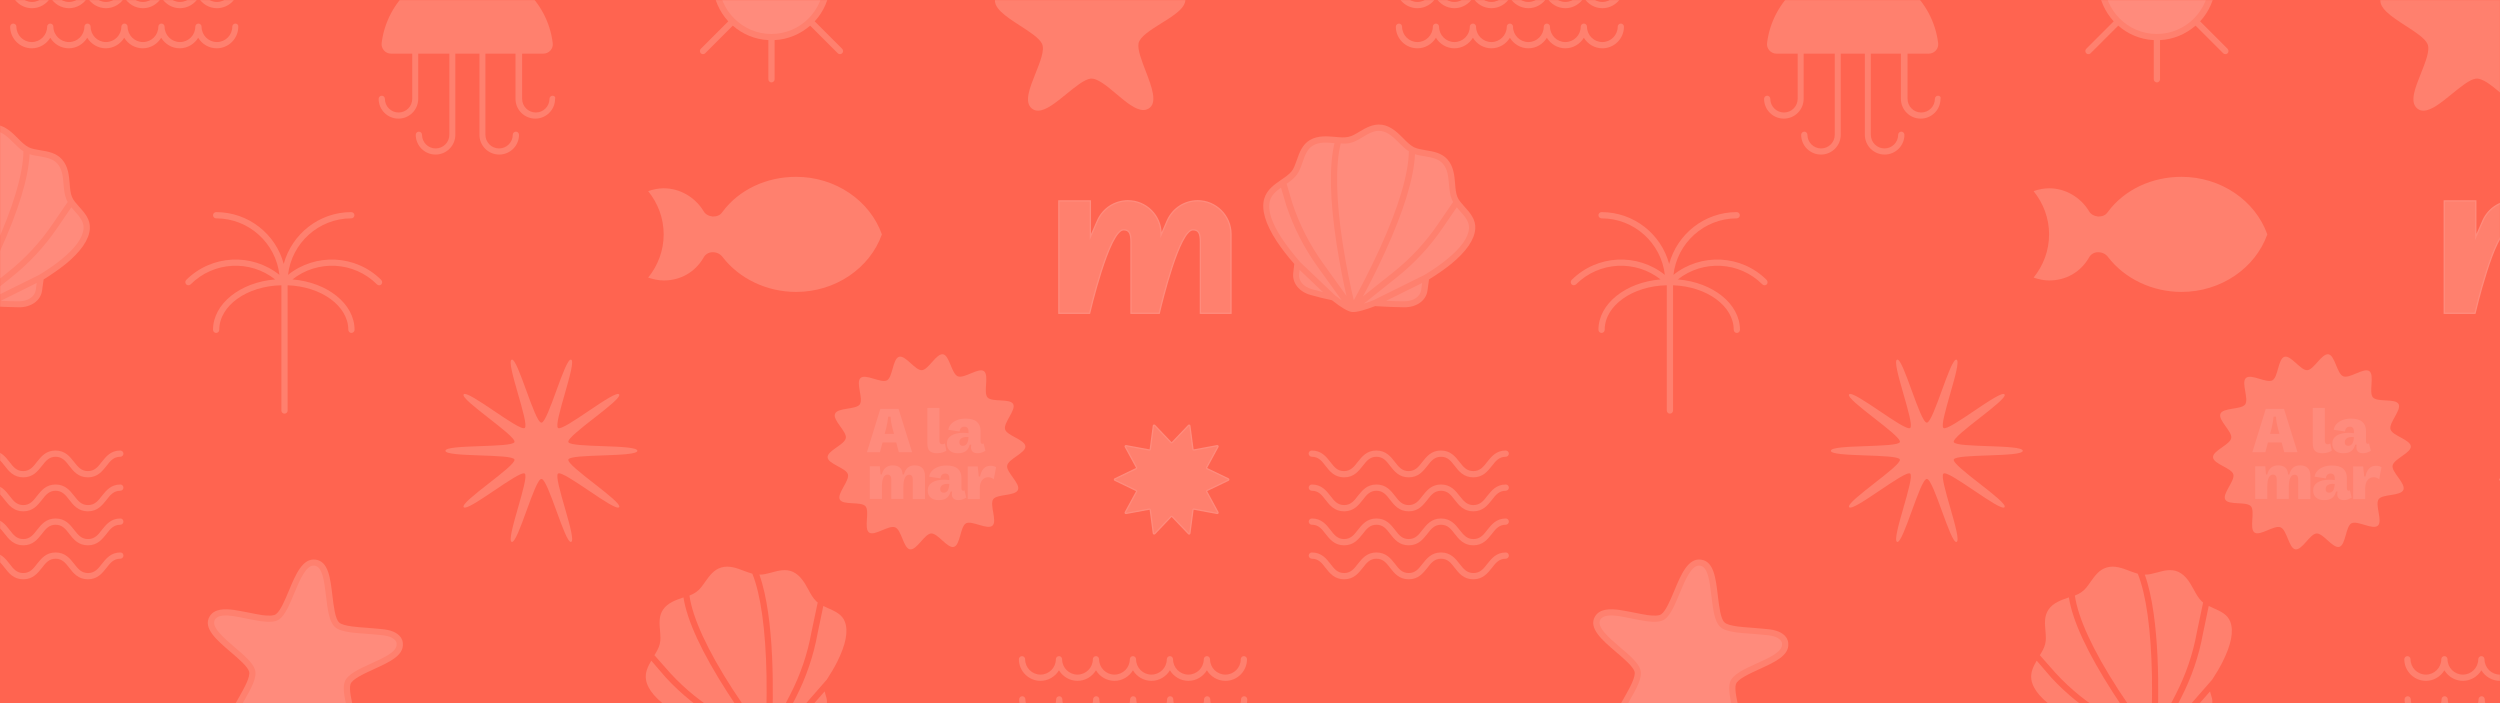 <svg width="1920" height="540" viewBox="0 0 1920 540" fill="none" xmlns="http://www.w3.org/2000/svg">
<rect x="0" y="0" width="1920" height="540" fill="#333333" stroke="none"/>
<path d="M960 0H0V540H960H1920V0H960Z" fill="#FF6450"/>
<g opacity="0.25">
<mask id="mask0_2_2468" style="mask-type:luminance" maskUnits="userSpaceOnUse" x="0" y="0" width="1920" height="540">
<path d="M960 0H0V540H960H1920V0H960Z" fill="white"/>
</mask>
<g mask="url(#mask0_2_2468)">
<path d="M910.2 -2.1C908.8 -8.2 901.1 -8.9 894.5 -8.9C891 -8.9 887 -8.6 883.2 -8.4C879.4 -8.2 875.5 -7.9 871.9 -7.9C866.1 -7.9 862.4 -8.6 860.3 -10.1C856.2 -13.1 853.9 -22.2 851.6 -31.1C848.4 -43.4 845.4 -55 837.4 -55C829.1 -55 825.7 -42.4 822.4 -30.2C820.2 -21.9 817.9 -13.3 814.3 -10C812.3 -8.1 808.5 -7.3 802.3 -7.3C798.9 -7.3 795 -7.6 791.3 -7.8C787.6 -8.1 783.7 -8.3 780.2 -8.3C774.2 -8.3 767 -7.6 764.7 -2.3C761.4 5.5 772.6 12.7 783.4 19.7C790.7 24.4 798.3 29.3 800.3 33.7C802.5 38.4 798.8 47.5 795.3 56.3C790.8 67.6 786.5 78.2 792.3 83.2C793.7 84.4 795.3 85 797.2 85C803.3 85 810.9 78.8 819 72.2C825.8 66.7 832.7 61 837.5 60.4C842.7 59.8 850.2 66.1 857.4 72.2C864.9 78.5 872.1 84.5 878.1 84.5C879.6 84.5 880.9 84.1 882.1 83.4C889.3 79.1 884.5 66.6 879.9 54.6C876.8 46.5 873.5 38.1 874.4 33.3C875.4 28.2 883.7 23 891.7 18C902.2 11.5 911.9 5.4 910.2 -2.1Z" fill="#FFD3C7"/>
<path d="M509.7 180C509.7 192.4 505.3 203.9 497.8 213.2C501.8 214.5 505.8 215.4 509.7 215.4C522.5 215.4 533.6 209.2 540.2 198.1C541.5 195.4 544.2 193.7 547.3 193.7C550.4 193.7 553.1 195 554.8 197.2C567.6 214 588.9 224.2 611.4 224.2C641.5 224.2 668 206.1 677.3 180C668 153.9 641.5 135.8 611.4 135.8C588.8 135.8 567.6 145.5 554.8 162.8C553 165.5 550.4 166.3 547.3 166.3C544.2 165.9 541.5 164.5 540.2 161.9C533.6 151.3 522.1 144.6 509.7 144.6C505.7 144.6 501.3 145.5 497.8 146.8C505.3 156.1 509.7 167.6 509.7 180Z" fill="#FFD3C7"/>
<path d="M424.4 73.5C423.1 73.5 422 74.6 422 75.9C422 81.7 417.3 86.4 411.5 86.4C405.7 86.4 401 81.7 401 75.9V41.2H417.3C421.6 41.2 425.1 37.4 424.5 33.1C420.5 0.4 392.6 -25 358.8 -25C325 -25 297.1 0.4 293.1 33.1C292.6 37.4 296 41.2 300.3 41.2H316.6V75.9C316.6 81.7 311.9 86.4 306.1 86.4C300.3 86.4 295.6 81.7 295.6 75.9C295.6 74.6 294.5 73.5 293.2 73.5C291.9 73.5 290.8 74.6 290.8 75.9C290.8 84.3 297.6 91.1 306 91.1C314.4 91.1 321.2 84.3 321.2 75.9V41.2H345.1V103.5C345.1 109.3 340.4 114 334.6 114C328.8 114 324.1 109.3 324.1 103.5C324.1 102.2 323 101.1 321.7 101.1C320.4 101.1 319.3 102.2 319.3 103.5C319.3 111.9 326.1 118.7 334.5 118.7C342.9 118.7 349.7 111.9 349.7 103.5V41.2H368.2V103.5C368.2 111.9 375 118.7 383.4 118.7C391.8 118.7 398.6 111.9 398.6 103.5C398.6 102.2 397.5 101.1 396.2 101.1C394.9 101.1 393.8 102.2 393.8 103.5C393.8 109.3 389.1 114 383.3 114C377.5 114 372.8 109.3 372.8 103.5V41.2H395.9V75.9C395.9 84.3 402.7 91.1 411.1 91.1C419.5 91.1 426.3 84.3 426.3 75.9C426.8 74.5 425.7 73.5 424.4 73.5Z" fill="#FFD3C7"/>
<path d="M587.9 565.2C588.4 556.2 589 538.6 588.7 518.9C588 483.7 584.3 456.7 577.8 440.6C575.8 440 573.7 439.3 571.6 438.5C565.9 436.3 560.1 434.1 554 435.8L553.8 435.9C548.2 437.5 544.9 442.2 541.6 446.8C539.5 449.8 537.5 452.7 534.9 454.5C533.3 455.7 531.5 456.6 529.5 457.4C531.9 474.5 543.3 499.4 562.7 529.4C572.8 544.9 582.6 558.3 587.9 565.2Z" fill="#FFD3C7"/>
<path d="M592.8 560.7L606.8 533.6C614.6 518.5 620.2 502.3 623.2 485.5L628 462.7C627.7 462.4 627.3 462.2 627 461.9C624.5 459.5 622.6 456.2 620.7 452.6C617.8 447.3 614.7 441.9 609 439.2C603.6 436.7 597.9 438.2 592.5 439.7C589.2 440.6 586.1 441.4 583.2 441.3C595.2 474.9 594 535.7 592.8 560.7Z" fill="#FFD3C7"/>
<path d="M584.1 571.7L552 553C536.9 544.2 523.2 533.2 511.3 520.3L500.2 507.4C497.5 511.9 495.3 516.6 496.1 521.9C497.3 529.7 504.4 537.9 517.2 546.1C523.1 549.9 530 553.5 537.1 556.7V556.8L583.1 571.6C583.5 571.6 583.8 571.6 584.1 571.7Z" fill="#FFD3C7"/>
<path d="M554.4 548.9L581.6 564.7C576 557.2 567.4 545.4 558.7 531.8C539.1 501.3 527.7 476.8 524.9 458.8C524.8 458.8 524.7 458.9 524.6 458.9C518.9 460.9 512.9 462.9 509.3 468.1C505.9 473 506.4 478.8 506.9 484.4C507.2 488.1 507.5 491.5 506.7 494.6C506 497.5 504.4 500.3 502.6 503.2L514.8 517C526.4 529.6 539.7 540.3 554.4 548.9Z" fill="#FFD3C7"/>
<path d="M648.9 477.6C646.8 471.8 641.2 469.4 635.8 467C634.6 466.5 633.4 465.9 632.3 465.4L627.9 486.5C624.8 503.7 619.1 520.3 611.1 535.9L594.1 568.7L635 521.9C638 517.3 640.7 512.8 642.9 508.4C649.6 495.1 651.6 484.8 648.9 477.6Z" fill="#FFD3C7"/>
<path d="M625.1 551.9C632.5 548.6 636.4 542 634.7 535.9L633.3 531L609.4 558.3C614.5 556.4 619.7 554.3 625.1 551.9Z" fill="#FFD3C7"/>
<path d="M292.8 215C273.3 195.5 242.3 194.2 221.2 211.1C224 186.7 244.7 167.7 269.8 167.7C271.1 167.7 272.2 166.6 272.2 165.3C272.2 164 271.1 162.9 269.8 162.9C245 162.9 224.1 179.8 217.9 202.7C211.8 179.8 190.8 162.9 166 162.9C164.7 162.9 163.6 164 163.6 165.3C163.6 166.6 164.7 167.7 166 167.7C191.1 167.7 211.8 186.7 214.6 211.1C193.5 194.2 162.6 195.5 143 215C142.1 215.9 142.1 217.4 143 218.4C143.9 219.3 145.4 219.3 146.4 218.4C164.1 200.7 192.1 199.4 211.3 214.6C184.5 216.8 163.6 233.3 163.6 253.3C163.6 254.6 164.7 255.7 166 255.7C167.3 255.7 168.4 254.6 168.4 253.3C168.4 234.7 189.7 219.6 216.1 219.1V315.3C216.1 316.6 217.2 317.7 218.5 317.7C219.8 317.7 220.9 316.6 220.9 315.3V219.1C246.8 220 267.5 235 267.5 253.3C267.5 254.6 268.6 255.7 269.9 255.7C271.2 255.7 272.3 254.6 272.3 253.3C272.3 233.3 251.4 216.8 224.6 214.6C243.8 199.4 271.8 200.7 289.5 218.4C290 218.9 290.6 219.1 291.2 219.1C291.8 219.1 292.4 218.9 292.9 218.4C293.7 217.5 293.7 216 292.8 215Z" fill="#FFD3C7"/>
<path d="M180.8 -12.7C179.5 -12.7 178.4 -11.6 178.4 -10.3C178.4 -3.8 173.1 1.5 166.6 1.5C160.1 1.5 154.8 -3.8 154.8 -10.3C154.8 -11.6 153.7 -12.7 152.4 -12.7C151.1 -12.7 150 -11.6 150 -10.3C150 -3.8 144.7 1.5 138.2 1.5C131.7 1.5 126.4 -3.8 126.4 -10.3C126.4 -11.6 125.3 -12.7 124 -12.7C122.7 -12.7 121.6 -11.6 121.6 -10.3C121.6 -3.8 116.3 1.5 109.8 1.5C103.3 1.5 98 -3.8 98 -10.3C98 -11.6 96.9 -12.7 95.6 -12.7C94.3 -12.7 93.2 -11.6 93.2 -10.3C93.2 -3.8 87.9 1.5 81.4 1.5C74.9 1.5 69.6 -3.8 69.6 -10.3C69.6 -11.6 68.5 -12.7 67.2 -12.7C65.9 -12.7 64.8 -11.6 64.8 -10.3C64.8 -3.8 59.5 1.5 53 1.5C46.5 1.5 41.2 -3.8 41.2 -10.3C41.2 -11.6 40.1 -12.7 38.8 -12.7C37.5 -12.7 36.4 -11.6 36.4 -10.3C36.4 -3.8 31.1 1.5 24.6 1.5C18.1 1.5 12.8 -3.8 12.8 -10.3C12.8 -11.6 11.7 -12.7 10.4 -12.7C9.1 -12.7 8 -11.6 8 -10.3C8 -1.2 15.4 6.3 24.6 6.3C30.6 6.3 35.9 3 38.8 -1.8C41.7 3 47 6.3 53 6.3C59 6.3 64.3 3 67.2 -1.8C70.1 3 75.4 6.3 81.4 6.3C87.4 6.3 92.7 3 95.6 -1.8C98.5 3 103.8 6.3 109.8 6.3C115.8 6.3 121.1 3 124 -1.8C126.9 3 132.2 6.3 138.2 6.3C144.2 6.3 149.5 3 152.4 -1.8C155.3 3 160.6 6.3 166.6 6.3C175.7 6.3 183.2 -1.1 183.2 -10.3C183.2 -11.6 182.1 -12.7 180.8 -12.7Z" fill="#FFD3C7"/>
<path d="M180.8 18.1C179.5 18.1 178.4 19.2 178.4 20.5C178.4 27 173.1 32.3 166.6 32.3C160.1 32.3 154.8 27 154.8 20.5C154.8 19.2 153.7 18.1 152.4 18.1C151.1 18.1 150 19.2 150 20.5C150 27 144.7 32.3 138.2 32.3C131.7 32.3 126.4 27 126.4 20.5C126.4 19.2 125.3 18.1 124 18.1C122.7 18.1 121.6 19.2 121.6 20.5C121.6 27 116.3 32.3 109.8 32.3C103.3 32.3 98 27 98 20.5C98 19.2 96.9 18.1 95.6 18.1C94.3 18.1 93.2 19.2 93.2 20.5C93.2 27 87.9 32.3 81.4 32.3C74.9 32.3 69.6 27 69.6 20.5C69.6 19.2 68.5 18.1 67.2 18.1C65.9 18.1 64.8 19.2 64.8 20.5C64.8 27 59.5 32.3 53 32.3C46.5 32.3 41 27 41 20.5C41 19.2 39.9 18.1 38.6 18.1C37.3 18.1 36.2 19.2 36.2 20.5C36.2 27 30.9 32.3 24.4 32.3C17.9 32.3 12.6 27 12.6 20.5C12.6 19.2 11.5 18.1 10.2 18.1C8.9 18.1 7.8 19.2 7.8 20.5C7.8 29.6 15.2 37.1 24.4 37.1C30.4 37.1 35.7 33.8 38.6 29C41.5 33.8 46.8 37.1 52.8 37.1C58.8 37.1 64.1 33.8 67 29C69.9 33.8 75.2 37.1 81.2 37.1C87.2 37.1 92.5 33.8 95.4 29C98.3 33.8 103.6 37.1 109.6 37.1C115.6 37.1 120.9 33.8 123.8 29C126.7 33.8 132 37.1 138 37.1C144 37.1 149.3 33.8 152.2 29C155.1 33.8 160.4 37.1 166.4 37.1C175.5 37.1 183 29.7 183 20.5C183.2 19.2 182.1 18.1 180.8 18.1Z" fill="#FFD3C7"/>
<path d="M-56.5 350.8C-51.4 350.8 -48.9 354 -46 357.8C-42.8 361.9 -39.1 366.6 -31.7 366.6C-24.3 366.6 -20.7 361.9 -17.4 357.8C-14.5 354 -11.9 350.8 -6.9 350.8C-1.9 350.8 0.7 354 3.6 357.8C6.8 361.9 10.5 366.6 17.9 366.6C25.3 366.6 28.9 361.9 32.2 357.8C35.1 354 37.7 350.8 42.7 350.8C47.7 350.8 50.3 354 53.2 357.8C56.4 361.9 60.1 366.6 67.5 366.6C74.9 366.6 78.5 361.9 81.8 357.8C84.7 354 87.3 350.8 92.4 350.8C93.7 350.8 94.8 349.7 94.8 348.4C94.8 347.1 93.7 346 92.4 346C85 346 81.4 350.7 78.1 354.8C75.2 358.6 72.6 361.8 67.5 361.8C62.4 361.8 59.9 358.6 56.9 354.8C53.7 350.7 50 346 42.6 346C35.2 346 31.6 350.7 28.3 354.8C25.4 358.6 22.8 361.8 17.8 361.8C12.7 361.8 10.2 358.6 7.3 354.8C4.1 350.7 0.4 346 -7 346C-14.4 346 -18 350.7 -21.3 354.8C-24.2 358.6 -26.8 361.8 -31.8 361.8C-36.9 361.8 -39.4 358.6 -42.3 354.8C-45.5 350.7 -49.2 346 -56.6 346C-57.9 346 -59 347.1 -59 348.4C-58.9 349.8 -57.8 350.8 -56.5 350.8Z" fill="#FFD3C7"/>
<path d="M92.5 372.1C85.1 372.1 81.5 376.8 78.2 380.9C75.3 384.7 72.7 387.9 67.6 387.9C62.5 387.9 60 384.7 57 380.9C53.8 376.8 50.1 372.1 42.7 372.1C35.3 372.1 31.7 376.8 28.4 380.9C25.5 384.7 22.9 387.9 17.9 387.9C12.8 387.9 10.3 384.7 7.4 380.9C4.2 376.8 0.5 372.1 -6.9 372.1C-14.3 372.1 -17.9 376.8 -21.2 380.9C-24.1 384.7 -26.7 387.9 -31.7 387.9C-36.8 387.9 -39.3 384.7 -42.2 380.9C-45.4 376.8 -49.1 372.1 -56.5 372.1C-57.8 372.1 -58.9 373.2 -58.9 374.5C-58.9 375.8 -57.8 376.9 -56.5 376.9C-51.4 376.9 -48.9 380.1 -46 383.9C-42.8 388 -39.1 392.7 -31.7 392.7C-24.3 392.7 -20.7 388 -17.4 383.9C-14.5 380.1 -11.9 376.9 -6.9 376.9C-1.9 376.9 0.7 380.1 3.6 383.9C6.8 388 10.5 392.7 17.9 392.7C25.3 392.7 28.9 388 32.2 383.9C35.1 380.1 37.7 376.9 42.7 376.9C47.7 376.9 50.3 380.1 53.2 383.9C56.4 388 60.1 392.7 67.5 392.7C74.9 392.7 78.5 388 81.8 383.9C84.7 380.1 87.3 376.9 92.4 376.9C93.7 376.9 94.8 375.8 94.8 374.5C94.8 373.2 93.8 372.1 92.5 372.1Z" fill="#FFD3C7"/>
<path d="M92.5 398.2C85.1 398.2 81.5 402.9 78.2 407C75.3 410.8 72.7 414 67.6 414C62.5 414 60 410.8 57 407C53.8 402.9 50.1 398.2 42.7 398.2C35.3 398.2 31.7 402.9 28.4 407C25.5 410.8 22.9 414 17.9 414C12.8 414 10.3 410.8 7.4 407C4.2 402.9 0.5 398.2 -6.9 398.2C-14.3 398.2 -17.9 402.9 -21.2 407C-24.1 410.8 -26.7 414 -31.7 414C-36.8 414 -39.3 410.8 -42.2 407C-45.4 402.9 -49.1 398.2 -56.5 398.2C-57.8 398.2 -58.9 399.3 -58.9 400.6C-58.9 401.9 -57.8 403 -56.5 403C-51.4 403 -48.9 406.2 -46 410C-42.8 414.1 -39.1 418.8 -31.7 418.8C-24.3 418.8 -20.7 414.1 -17.4 410C-14.5 406.2 -11.9 403 -6.9 403C-1.9 403 0.7 406.2 3.6 410C6.8 414.1 10.5 418.8 17.9 418.8C25.3 418.8 28.9 414.1 32.2 410C35.1 406.2 37.7 403 42.7 403C47.7 403 50.3 406.2 53.2 410C56.4 414.1 60.1 418.8 67.5 418.8C74.9 418.8 78.5 414.1 81.8 410C84.7 406.2 87.3 403 92.4 403C93.7 403 94.8 401.9 94.8 400.6C94.8 399.3 93.8 398.2 92.5 398.2Z" fill="#FFD3C7"/>
<path d="M92.5 424.3C85.1 424.3 81.5 429 78.2 433.1C75.3 436.9 72.7 440.1 67.6 440.1C62.5 440.1 60 436.9 57 433.1C53.8 429 50.1 424.3 42.7 424.3C35.3 424.3 31.7 429 28.4 433.1C25.5 436.9 22.9 440.1 17.9 440.1C12.8 440.1 10.3 436.9 7.4 433.1C4.2 429 0.5 424.3 -6.9 424.3C-14.3 424.3 -17.9 429 -21.2 433.1C-24.1 436.9 -26.7 440.1 -31.7 440.1C-36.8 440.1 -39.3 436.9 -42.2 433.1C-45.4 429 -49.1 424.3 -56.5 424.3C-57.8 424.3 -58.9 425.4 -58.9 426.7C-58.9 428 -57.8 429.1 -56.5 429.1C-51.4 429.1 -48.9 432.3 -46 436.1C-42.8 440.2 -39.1 444.9 -31.7 444.9C-24.3 444.9 -20.7 440.2 -17.4 436.1C-14.5 432.3 -11.9 429.1 -6.9 429.1C-1.9 429.1 0.7 432.3 3.6 436.1C6.8 440.2 10.5 444.9 17.9 444.9C25.3 444.9 28.9 440.2 32.2 436.1C35.1 432.3 37.7 429.1 42.7 429.1C47.7 429.1 50.3 432.3 53.2 436.1C56.4 440.2 60.1 444.9 67.5 444.9C74.9 444.9 78.5 440.2 81.8 436.1C84.7 432.3 87.3 429.1 92.4 429.1C93.7 429.1 94.8 428 94.8 426.7C94.8 425.3 93.8 424.3 92.5 424.3Z" fill="#FFD3C7"/>
<path d="M183.3 567.8C180.8 567.5 178.8 566.4 177.2 564.6C171 557.6 177.1 546.9 183.5 535.6C187.5 528.5 192.5 519.7 191.3 515.7C190 511.7 183.2 505.9 177.1 500.7C166.6 491.7 155.6 482.4 161 473.4C164.7 467.3 172.8 467.5 179.5 468.4C183 468.9 186.9 469.7 190.6 470.4C194.2 471.1 197.9 471.9 201.3 472.4C206.7 473.1 210.3 472.9 211.9 471.7C215.3 469.3 218.8 461 221.8 453.8C227 441.3 232.4 428.4 242.4 429.8C252.2 431.1 253.7 443.9 255.3 457.5C256.3 465.8 257.4 475.2 260.4 478C261.8 479.4 265.2 480.4 270.3 481.1C273.7 481.6 277.6 481.8 281.3 482.1C283.3 482.2 285.4 482.4 287.3 482.6C289.2 482.8 290.9 483 292.6 483.1C308.5 484.2 309.4 492.6 309.4 494.2C310.2 503.5 299 508.5 287.2 513.9C279.8 517.3 270.5 521.5 269.2 525.4C267.9 529.3 270 538.1 271.8 545.9C275 559.4 278.4 573.4 268.8 577.5C267.1 578.2 265.3 578.5 263.4 578.2C256.6 577.3 250.1 570.1 243.1 562.5L242.9 562.2C237.2 556 230.8 549 226.7 548.9C222.6 548.9 214.8 553.6 208 557.8C198.9 563.4 190.2 568.8 183.3 567.8Z" fill="#FFD3C7"/>
<path d="M178.9 473.1C173.7 472.4 167.4 472.1 165.1 475.8C161.8 481.3 171.6 489.7 180.2 497.1C187.4 503.2 194.2 509 195.8 514.3C197.7 520.2 192.8 528.8 187.6 537.9C182 547.7 176.8 556.9 180.7 561.5C181.5 562.4 182.5 563 183.8 563.1C189 563.8 197.4 558.6 205.5 553.7C213.6 548.7 221.2 544.1 226.7 544.1C232.9 544.2 239.5 551.3 246.4 558.9L246.6 559.2C252.7 565.8 258.9 572.7 264 573.4C265 573.5 266 573.4 266.9 573C272.8 570.5 269.8 557.9 267.2 546.9C265 537.7 262.9 529 264.7 523.8C266.7 517.9 275.7 513.8 285.2 509.5C295.5 504.8 305.1 500.5 304.6 494.5V494.1C304.6 493.9 304.4 488.6 292.2 487.7C290.5 487.6 288.7 487.4 286.8 487.2C284.9 487 282.9 486.8 280.9 486.7C277 486.4 273.1 486.2 269.5 485.7C263.1 484.8 259.2 483.5 257 481.3C252.7 477.2 251.6 467.8 250.4 457.9C249 446.2 247.7 435.2 241.6 434.4C235.2 433.5 230.3 445.2 226 455.6C222.4 464.2 219 472.4 214.5 475.6C211.7 477.6 207.4 478 200.5 477.1C197 476.6 193.2 475.8 189.5 475.1C186 474.4 182.3 473.6 178.9 473.1Z" fill="white"/>
<path d="M666.7 -15.8H637.4C637 -26.5 632.9 -36.3 626.2 -43.9L646.6 -64.3C647.5 -65.2 647.5 -66.7 646.6 -67.7C645.7 -68.6 644.2 -68.6 643.2 -67.7L622.9 -47.4C615.4 -54.3 605.6 -58.7 594.8 -59.3V-87.8C594.8 -89.1 593.7 -90.2 592.4 -90.2C591.1 -90.2 590 -89.1 590 -87.8V-59.3C579.2 -58.7 569.3 -54.3 561.9 -47.4L541.6 -67.7C540.7 -68.6 539.2 -68.6 538.2 -67.7C537.3 -66.8 537.3 -65.3 538.2 -64.3L558.6 -43.9C552 -36.3 547.8 -26.5 547.4 -15.8H518.1C516.8 -15.8 515.7 -14.7 515.7 -13.4C515.7 -12.1 516.8 -11 518.1 -11H547.5C548.2 -0.5 552.6 9 559.3 16.4L538.2 37.5C537.3 38.4 537.3 39.9 538.2 40.9C538.7 41.4 539.3 41.6 539.9 41.6C540.5 41.6 541.1 41.4 541.6 40.9L562.8 19.7C570.2 26.2 579.7 30.3 590.1 30.8V60.9C590.1 62.2 591.2 63.3 592.5 63.3C593.8 63.3 594.9 62.2 594.9 60.9V30.8C605.3 30.3 614.8 26.1 622.2 19.7L643.4 40.9C643.9 41.4 644.5 41.6 645.1 41.6C645.7 41.6 646.3 41.4 646.8 40.9C647.7 40 647.7 38.5 646.8 37.5L625.7 16.4C632.4 9.1 636.8 -0.4 637.5 -11H666.9C668.2 -11 669.3 -12.1 669.3 -13.4C669.1 -14.7 668 -15.8 666.7 -15.8Z" fill="#FFD3C7"/>
<path d="M592.4 26.1C570.2 26.1 552.1 8 552.1 -14.2C552.1 -36.4 570.2 -54.5 592.4 -54.5C614.6 -54.5 632.7 -36.4 632.7 -14.2C632.7 8 614.6 26.1 592.4 26.1Z" fill="white"/>
<path d="M69 175.6C69.5 168.5 64.9 163.3 60.8 158.8C58.5 156.2 56.3 153.8 55.3 151.3C54.1 148.4 53.8 144.8 53.5 140.9C53 134.8 52.4 127.9 47.7 122.5C43.2 117.4 36.7 116.3 31 115.4C27.6 114.8 24.3 114.3 21.8 113C19 111.5 16.4 109 13.7 106.2C9.4 101.9 4.4 96.9 -2.6 95.8H-2.8C-9.4 94.9 -15 98.2 -19.9 101.1C-22.9 102.9 -25.7 104.6 -28.4 105.1C-31.5 105.8 -35.1 105.5 -39 105.1C-45.1 104.6 -52 104 -58.1 107.6C-63.9 111.1 -66.1 117.3 -68 122.8C-69.2 126.1 -70.2 129.2 -71.9 131.4C-73.8 133.8 -76.8 135.9 -79.9 138C-85.1 141.6 -91.1 145.6 -93.1 152.7C-95.4 161 -92.2 172 -83.4 185.4C-79.8 190.8 -75.3 196.7 -70 202.7L-70.8 209.7C-71.7 217.2 -66.4 224 -57.6 226.5C-52.3 228 -46.7 229.4 -41 230.6C-34 236.2 -28.8 239.2 -25.8 239.6C-22.1 240.1 -14.2 237.5 -7.9 235.1C-0.5 235.6 7.1 235.9 14.7 236C24 236 31.3 230.8 32.3 223.2L33.5 214.6C40 210.6 45.6 206.6 50.4 202.8C62.1 193.2 68.5 184 69 175.6Z" fill="#FFD3C7"/>
<path d="M44.1 125.7C47.8 129.9 48.3 135.5 48.8 141.4C49.2 145.6 49.5 149.5 51 153.1C51.3 153.8 51.6 154.5 52 155.1L40.4 172.1C30.8 186.2 19.2 198.7 5.8 209.3L-17.3 227.7C-12.9 219.5 -6.4 207.1 -0.1 193.1C14.3 161.5 21.9 136.4 22.7 118.4C25 119.2 27.6 119.6 30.2 120C35.6 121 40.7 121.8 44.1 125.7Z" fill="white"/>
<path d="M-27.5 109.9C-24 109.2 -20.9 107.3 -17.5 105.3C-12.8 102.5 -8.4 99.9 -3.5 100.6H-3.3C2.2 101.5 6.2 105.4 10.4 109.6C12.9 112.1 15.3 114.5 18 116.2C17.8 133.5 10.1 159.3 -4.4 191.1C-12.3 208.3 -20.2 223.2 -24.3 230.6C-26.3 222.3 -29.9 205.9 -32.8 187.1C-38 153.4 -38.5 126.9 -34.3 110.1C-32 110.4 -29.7 110.3 -27.5 109.9Z" fill="white"/>
<path d="M14.6 231.4C9.9 231.4 5.3 231.3 0.6 231L28.2 217.3L27.5 222.6C26.8 227.8 21.5 231.4 14.6 231.4Z" fill="white"/>
<path d="M47.2 199.2C42.5 203.1 36.7 207.1 30.1 211.1L-9.5 230.7C-12.2 231.8 -14.6 232.6 -16.6 233.2L8.7 213C22.4 202.1 34.4 189.2 44.2 174.7L54.8 159.2C55.6 160.1 56.4 161 57.2 162C61 166.2 64.5 170.2 64.2 175.3C63.8 182.3 58.1 190.4 47.2 199.2Z" fill="white"/>
<path d="M919.8 154.2C909.9 154.2 900.8 160 896.6 169.2L891.7 180.5V179.7C891.7 165.6 880.3 154.2 866.2 154.2C856.3 154.2 847.2 160 843 169.2L837.4 182V154.3H813.2V240.6H825.2H836.8C836.8 240.6 851.7 176.5 862.9 176.5C867.3 176.5 868.6 179.3 868.6 185.9V240.6H878.4H890.3C892.2 232.4 905.7 176.5 916.2 176.5C920.6 176.5 921.9 179.3 921.9 185.9V240.6H945.4V179.7C945.3 165.6 933.8 154.2 919.8 154.2Z" fill="#FFD3C7" stroke="white" stroke-miterlimit="10"/>
<path d="M781.8 376.2C779.8 381.1 765.7 379.3 762.8 383.4C759.8 387.7 766.1 400.3 762.2 403.7C758.3 407.2 746.5 399.5 741.9 401.9C737.4 404.4 737.6 418.5 732.6 420C727.6 421.4 720.3 409.4 715.1 409.7C710 410 704 422.8 698.8 421.9C693.8 421 692.4 407 687.5 405C682.6 403 671.7 411.9 667.5 409C663.2 406 668.1 392.7 664.7 388.8C661.2 384.9 647.5 388.2 645 383.7C642.5 379.2 652.6 369.3 651.2 364.3C649.8 359.3 635.9 356.4 635.6 351.2C635.3 346.1 648.7 341.6 649.6 336.4C650.5 331.4 639.3 322.7 641.3 317.8C643.3 312.9 657.4 314.7 660.3 310.6C663.3 306.3 657 293.7 660.9 290.3C664.8 286.8 676.6 294.5 681.2 292.1C685.7 289.6 685.5 275.5 690.5 274C695.5 272.6 702.8 284.6 708 284.3C713.1 284 719.1 271.2 724.3 272.1C729.3 273 730.7 287 735.6 289C740.5 291 751.4 282.1 755.6 285C759.9 288 755 301.3 758.4 305.2C761.9 309.1 775.6 305.8 778.1 310.3C780.6 314.8 770.5 324.7 771.9 329.7C773.3 334.7 787.2 337.6 787.5 342.8C787.8 347.9 774.4 352.4 773.5 357.6C772.6 362.6 783.8 371.3 781.8 376.2Z" fill="#FFD3C7"/>
<path d="M690.3 347.3L688.3 339.8H677.8L675.8 347.3H665.8L676.1 314H690.1L700.5 347.3H690.3ZM686.6 333.2L685.4 328.9C685 327.4 684.7 325.8 684.4 324.2C684.1 322.6 684 321.2 684 320H682.1C681.9 322.5 681.4 325.4 680.6 328.9L679.4 333.2H686.6Z" fill="white"/>
<path d="M724.1 347.4C722.8 347.8 721.3 348.1 719.7 348.1C717.1 348.1 715.2 347.5 714 346.4C712.8 345.3 712.2 343.3 712.2 340.5V313.3H721.5V338.8C721.5 339.6 721.7 340.2 722.1 340.6C722.5 341 723 341.2 723.6 341.2C724 341.2 724.4 341.1 724.8 341C725.2 340.8 725.5 340.7 725.7 340.5L726.8 346.1C726.3 346.5 725.4 347 724.1 347.4Z" fill="white"/>
<path d="M754.4 347.4C753.3 347.8 752.2 348.1 751 348.1C749.2 348.1 747.9 347.7 747 346.9C746.1 346.1 745.7 344.9 745.7 343.4C745.7 342.7 745.8 342.1 745.9 341.5H744.8C744.2 343.7 743.2 345.4 741.7 346.5C740.2 347.6 738.2 348.1 735.5 348.1C732.9 348.1 730.9 347.4 729.4 346.1C727.9 344.8 727.2 343 727.2 340.7C727.2 338 728.3 336 730.6 334.5C732.9 333.1 735.9 332.4 739.7 332.4C741 332.4 742.4 332.5 743.8 332.7V331.4C743.8 330.1 743.5 329.2 743 328.6C742.5 328 741.6 327.7 740.6 327.7C738.6 327.7 737.3 328.9 736.9 331.4L728.3 330.1C728.5 328.5 729.2 327 730.3 325.8C731.4 324.5 732.9 323.5 734.8 322.7C736.7 321.9 738.9 321.5 741.5 321.5C745.5 321.5 748.4 322.3 750.3 324C752.2 325.7 753.1 328 753.1 331.1V339.1C753.1 339.6 753.2 340 753.5 340.4C753.7 340.7 754 340.9 754.4 340.9C754.8 340.9 755.1 340.8 755.4 340.5L756.8 346.2C756.3 346.5 755.5 347 754.4 347.4ZM743.8 335.7C743.1 335.6 742.6 335.6 742.3 335.6C740.5 335.6 739.2 336 738.2 336.7C737.3 337.4 736.8 338.4 736.8 339.6C736.8 340.5 737 341.2 737.5 341.7C738 342.2 738.6 342.4 739.4 342.4C740.7 342.4 741.7 341.9 742.5 340.8C743.2 339.7 743.7 338.1 743.8 335.7Z" fill="white"/>
<path d="M710.3 383.3H701V368.3C701 365.8 700.1 364.6 698.2 364.6C696.8 364.6 695.7 365.4 694.9 367.1C694.1 368.8 693.8 371.2 693.8 374.3V383.2H684.5V368.2C684.5 367 684.3 366.1 683.8 365.5C683.3 364.8 682.6 364.5 681.6 364.5C680.2 364.5 679.2 365.3 678.4 366.9C677.7 368.5 677.3 370.9 677.3 374.1V383.2H668V358.1H675.7L676.3 364.4H677.2C678.4 359.7 681.2 357.4 685.7 357.4C688 357.4 689.9 358 691.2 359.2C692.5 360.4 693.1 362.1 693.2 364.4H694.2C695.4 359.7 698.1 357.4 702.5 357.4C707.7 357.4 710.4 360.2 710.4 365.7V383.3H710.3Z" fill="white"/>
<path d="M739.7 383.4C738.6 383.8 737.5 384.1 736.3 384.1C734.5 384.1 733.2 383.7 732.3 382.9C731.4 382.1 731 380.9 731 379.4C731 378.7 731.1 378.1 731.2 377.5H730.1C729.5 379.7 728.5 381.4 727 382.5C725.5 383.6 723.5 384.1 720.8 384.1C718.1 384.1 716.2 383.4 714.7 382.1C713.2 380.8 712.5 379 712.5 376.7C712.5 374 713.6 372 715.9 370.5C718.2 369.1 721.2 368.4 725 368.4C726.3 368.4 727.7 368.5 729.1 368.7V367.4C729.1 366.1 728.8 365.2 728.3 364.6C727.8 364 726.9 363.7 725.9 363.7C723.9 363.7 722.6 364.9 722.2 367.4L713.6 366.1C713.8 364.5 714.5 363 715.6 361.8C716.7 360.5 718.2 359.5 720.1 358.7C722 357.9 724.2 357.5 726.8 357.5C730.8 357.5 733.7 358.3 735.6 360C737.5 361.7 738.4 364 738.4 367.1V375.1C738.4 375.6 738.5 376 738.8 376.4C739 376.7 739.3 376.9 739.7 376.9C740.1 376.9 740.4 376.8 740.7 376.5L742.1 382.2C741.6 382.5 740.8 382.9 739.7 383.4ZM729.1 371.7C728.4 371.6 727.9 371.6 727.6 371.6C725.8 371.6 724.5 372 723.5 372.7C722.6 373.4 722.1 374.4 722.1 375.6C722.1 376.5 722.3 377.2 722.8 377.7C723.3 378.2 723.9 378.4 724.7 378.4C726 378.4 727 377.9 727.8 376.8C728.5 375.7 728.9 374 729.1 371.7Z" fill="white"/>
<path d="M763.2 368.2C762.9 367.8 762.3 367.4 761.6 367.1C760.8 366.7 760 366.5 759 366.5C757.2 366.5 755.6 367.2 754.4 368.6C753.2 370 752.6 372 752.5 374.6V383.3H743.2V358.2H750.9L751.7 365.9H752.7C753.2 363.4 754 361.4 755.4 359.9C756.7 358.4 758.6 357.7 760.9 357.7C762.4 357.7 763.8 358.1 765 358.8L763.2 368.2Z" fill="white"/>
<path d="M489.5 346.2C489.5 351.3 438 348.3 436.5 352.9C434.9 357.7 478.4 385.5 475.5 389.5C472.6 393.5 432.7 360.8 428.6 363.7C424.6 366.6 443.5 414.7 438.6 416.2C434 417.7 421 367.8 415.8 367.8C410.7 367.8 397.7 417.7 393 416.2C388.2 414.6 407 366.6 403 363.7C399 360.8 359.1 393.5 356.1 389.5C353.2 385.5 396.6 357.7 395.1 352.9C393.6 348.3 342.1 351.3 342.1 346.2C342.1 341.1 393.6 344.1 395.1 339.5C396.7 334.7 353.2 306.9 356.1 302.9C359 298.9 398.9 331.6 403 328.7C407 325.8 388.1 277.7 393 276.2C397.6 274.7 410.6 324.6 415.8 324.6C420.9 324.6 433.9 274.7 438.6 276.2C443.4 277.8 424.6 325.8 428.6 328.7C432.6 331.6 472.5 298.9 475.5 302.9C478.4 306.9 435 334.7 436.5 339.5C438 344.1 489.5 341.1 489.5 346.2Z" fill="#FFD3C7"/>
<path d="M799.1 522.9C805.1 522.9 810.4 519.6 813.3 514.8C816.2 519.6 821.5 522.9 827.5 522.9C833.5 522.9 838.8 519.6 841.7 514.8C844.6 519.6 849.9 522.9 855.9 522.9C861.9 522.9 867.2 519.6 870.1 514.8C873 519.6 878.3 522.9 884.3 522.9C890.3 522.9 895.6 519.6 898.5 514.8C901.4 519.6 906.7 522.9 912.7 522.9C918.7 522.9 924 519.6 926.9 514.8C929.8 519.6 935.1 522.9 941.1 522.9C950.2 522.9 957.7 515.5 957.7 506.3C957.7 505 956.6 503.9 955.3 503.9C954 503.9 952.9 505 952.9 506.3C952.9 512.8 947.6 518.1 941.1 518.1C934.6 518.1 929.3 512.8 929.3 506.3C929.3 505 928.2 503.9 926.9 503.9C925.6 503.9 924.5 505 924.5 506.3C924.5 512.8 919.2 518.1 912.7 518.1C906.2 518.1 900.9 512.8 900.9 506.3C900.9 505 899.8 503.9 898.5 503.9C897.2 503.9 896.1 505 896.1 506.3C896.1 512.8 890.8 518.1 884.3 518.1C877.8 518.1 872.5 512.8 872.5 506.3C872.5 505 871.4 503.9 870.1 503.9C868.8 503.9 867.7 505 867.7 506.3C867.7 512.8 862.4 518.1 855.9 518.1C849.4 518.1 844.1 512.8 844.1 506.3C844.1 505 843 503.9 841.7 503.9C840.4 503.9 839.3 505 839.3 506.3C839.3 512.8 834 518.1 827.5 518.1C821 518.1 815.7 512.8 815.7 506.3C815.7 505 814.6 503.9 813.3 503.9C812 503.9 810.9 505 810.9 506.3C810.9 512.8 805.6 518.1 799.1 518.1C792.6 518.1 787.3 512.8 787.3 506.3C787.3 505 786.2 503.9 784.9 503.9C783.6 503.9 782.5 505 782.5 506.3C782.5 515.4 790 522.9 799.1 522.9Z" fill="#FFD3C7"/>
<path d="M955.5 534.7C954.2 534.7 953.1 535.8 953.1 537.1C953.1 543.6 947.8 548.9 941.3 548.9C934.8 548.9 929.5 543.6 929.5 537.1C929.5 535.8 928.4 534.7 927.1 534.7C925.8 534.7 924.7 535.8 924.7 537.1C924.7 543.6 919.4 548.9 912.9 548.9C906.4 548.9 901.1 543.6 901.1 537.1C901.1 535.8 900 534.7 898.7 534.7C897.4 534.7 896.3 535.8 896.3 537.1C896.3 543.6 891 548.9 884.5 548.9C878 548.9 872.7 543.6 872.7 537.1C872.7 535.8 871.6 534.7 870.3 534.7C869 534.7 867.9 535.8 867.9 537.1C867.9 543.6 862.6 548.9 856.1 548.9C849.6 548.9 844.3 543.6 844.3 537.1C844.3 535.8 843.2 534.7 841.9 534.7C840.6 534.7 839.5 535.8 839.5 537.1C839.5 543.6 834.2 548.9 827.7 548.9C821.2 548.9 815.9 543.6 815.9 537.1C815.9 535.8 814.8 534.7 813.5 534.7C812.2 534.7 811.1 535.8 811.1 537.1C811.1 543.6 805.8 548.9 799.3 548.9C792.8 548.9 787.5 543.6 787.5 537.1C787.5 535.8 786.4 534.7 785.1 534.7C783.8 534.7 782.7 535.8 782.7 537.1C782.7 546.2 790.1 553.7 799.3 553.7C805.3 553.7 810.6 550.4 813.5 545.6C816.4 550.4 821.7 553.7 827.7 553.7C833.7 553.7 839 550.4 841.9 545.6C844.8 550.4 850.1 553.7 856.1 553.7C862.1 553.7 867.4 550.4 870.3 545.6C873.2 550.4 878.5 553.7 884.5 553.7C890.5 553.7 895.8 550.4 898.7 545.6C901.6 550.4 906.9 553.7 912.9 553.7C918.9 553.7 924.2 550.4 927.1 545.6C930 550.4 935.3 553.7 941.3 553.7C950.4 553.7 957.9 546.3 957.9 537.1C957.9 535.8 956.8 534.7 955.5 534.7Z" fill="#FFD3C7"/>
<path d="M943.4 368.8L927 376.7C926.7 376.8 926.6 377.2 926.7 377.5L935.4 393.5C935.6 393.9 935.3 394.4 934.8 394.3L916.9 391C916.6 390.9 916.3 391.2 916.2 391.5L913.8 409.6C913.7 410.1 913.2 410.3 912.8 409.9L900.2 396.7C900 396.5 899.6 396.5 899.4 396.7L886.8 409.9C886.5 410.2 885.9 410.1 885.8 409.6L883.4 391.5C883.4 391.2 883.1 391 882.7 391L864.8 394.3C864.3 394.4 864 393.9 864.2 393.5L872.9 377.5C873.1 377.2 872.9 376.9 872.6 376.7L856.2 368.8C855.8 368.6 855.8 368 856.2 367.8L872.6 359.9C872.9 359.8 873 359.4 872.9 359.1L864.2 343.1C864 342.7 864.3 342.2 864.8 342.3L882.7 345.6C883 345.7 883.3 345.4 883.4 345.1L885.8 327C885.9 326.5 886.4 326.3 886.8 326.7L899.4 339.9C899.6 340.1 900 340.1 900.2 339.9L912.8 326.7C913.1 326.4 913.7 326.5 913.8 327L916.2 345.1C916.2 345.4 916.5 345.6 916.9 345.6L934.8 342.3C935.3 342.2 935.6 342.7 935.4 343.1L926.7 359.1C926.5 359.4 926.7 359.7 927 359.9L943.4 367.8C943.8 368 943.8 368.6 943.4 368.8Z" fill="#FFD3C7" stroke="white" stroke-miterlimit="10"/>
<path d="M1974.2 -2.1C1972.8 -8.2 1965.1 -8.9 1958.5 -8.9C1955 -8.9 1951 -8.6 1947.2 -8.4C1943.4 -8.2 1939.5 -7.9 1935.9 -7.9C1930.1 -7.9 1926.4 -8.6 1924.3 -10.1C1920.2 -13.1 1917.9 -22.2 1915.6 -31.1C1912.4 -43.4 1909.4 -55 1901.4 -55C1893.1 -55 1889.7 -42.4 1886.4 -30.2C1884.2 -21.9 1881.9 -13.3 1878.3 -10C1876.3 -8.1 1872.5 -7.3 1866.3 -7.3C1862.9 -7.3 1859 -7.6 1855.3 -7.8C1851.6 -8.1 1847.7 -8.3 1844.2 -8.3C1838.2 -8.3 1831 -7.6 1828.7 -2.3C1825.4 5.5 1836.6 12.7 1847.4 19.7C1854.7 24.4 1862.3 29.3 1864.3 33.7C1866.5 38.4 1862.8 47.5 1859.3 56.3C1854.8 67.6 1850.5 78.2 1856.3 83.2C1857.7 84.4 1859.3 85 1861.2 85C1867.3 85 1874.9 78.8 1883 72.2C1889.8 66.7 1896.7 61 1901.5 60.4C1906.7 59.8 1914.2 66.1 1921.4 72.2C1928.9 78.5 1936.1 84.5 1942.1 84.5C1943.6 84.5 1944.9 84.1 1946.1 83.4C1953.3 79.1 1948.5 66.6 1943.9 54.6C1940.8 46.5 1937.5 38.1 1938.4 33.3C1939.4 28.2 1947.7 23 1955.7 18C1966.2 11.5 1975.9 5.4 1974.2 -2.1Z" fill="#FFD3C7"/>
<path d="M1573.7 180C1573.7 192.4 1569.3 203.9 1561.8 213.2C1565.8 214.5 1569.8 215.4 1573.7 215.4C1586.5 215.4 1597.6 209.2 1604.2 198.1C1605.5 195.4 1608.2 193.7 1611.3 193.7C1614.4 193.7 1617.1 195 1618.8 197.2C1631.6 214 1652.9 224.2 1675.4 224.2C1705.5 224.2 1732 206.1 1741.3 180C1732 153.9 1705.5 135.8 1675.4 135.8C1652.8 135.8 1631.6 145.5 1618.8 162.8C1617 165.5 1614.4 166.3 1611.3 166.3C1608.2 165.9 1605.5 164.5 1604.2 161.9C1597.6 151.3 1586.1 144.6 1573.7 144.6C1569.7 144.6 1565.3 145.5 1561.8 146.8C1569.3 156.1 1573.7 167.6 1573.7 180Z" fill="#FFD3C7"/>
<path d="M1488.4 73.5C1487.1 73.5 1486 74.6 1486 75.9C1486 81.7 1481.3 86.4 1475.5 86.4C1469.7 86.4 1465 81.7 1465 75.9V41.2H1481.3C1485.6 41.2 1489.1 37.4 1488.5 33.1C1484.5 0.4 1456.6 -25 1422.8 -25C1389 -25 1361.1 0.4 1357.1 33.1C1356.6 37.4 1360 41.2 1364.3 41.2H1380.6V75.9C1380.6 81.7 1375.9 86.4 1370.1 86.4C1364.3 86.4 1359.6 81.7 1359.6 75.9C1359.6 74.6 1358.5 73.5 1357.2 73.5C1355.9 73.5 1354.8 74.6 1354.8 75.9C1354.8 84.3 1361.6 91.1 1370 91.1C1378.4 91.1 1385.2 84.3 1385.2 75.9V41.2H1409.1V103.5C1409.1 109.3 1404.4 114 1398.6 114C1392.8 114 1388.1 109.3 1388.1 103.5C1388.1 102.2 1387 101.1 1385.7 101.1C1384.4 101.1 1383.3 102.2 1383.3 103.5C1383.3 111.9 1390.1 118.7 1398.5 118.7C1406.9 118.7 1413.7 111.9 1413.7 103.5V41.2H1432.2V103.5C1432.2 111.9 1439 118.7 1447.4 118.7C1455.8 118.7 1462.6 111.9 1462.6 103.5C1462.6 102.2 1461.5 101.1 1460.2 101.1C1458.9 101.1 1457.8 102.2 1457.8 103.5C1457.8 109.3 1453.1 114 1447.3 114C1441.5 114 1436.8 109.3 1436.8 103.5V41.2H1459.9V75.9C1459.9 84.3 1466.7 91.1 1475.1 91.1C1483.5 91.1 1490.3 84.3 1490.3 75.9C1490.8 74.5 1489.7 73.5 1488.4 73.5Z" fill="#FFD3C7"/>
<path d="M1651.9 565.2C1652.4 556.2 1653 538.6 1652.7 518.9C1652 483.7 1648.3 456.7 1641.8 440.6C1639.8 440 1637.7 439.3 1635.6 438.5C1629.9 436.3 1624.1 434.1 1618 435.8L1617.8 435.9C1612.2 437.5 1608.9 442.2 1605.6 446.8C1603.5 449.8 1601.5 452.7 1598.9 454.5C1597.3 455.7 1595.5 456.6 1593.5 457.4C1595.9 474.5 1607.3 499.4 1626.7 529.4C1636.8 544.9 1646.6 558.3 1651.9 565.2Z" fill="#FFD3C7"/>
<path d="M1656.8 560.7L1670.8 533.6C1678.6 518.5 1684.2 502.3 1687.2 485.5L1692 462.7C1691.7 462.4 1691.3 462.2 1691 461.9C1688.5 459.5 1686.6 456.2 1684.7 452.6C1681.8 447.3 1678.7 441.9 1673 439.2C1667.6 436.7 1661.9 438.2 1656.5 439.7C1653.2 440.6 1650.1 441.4 1647.2 441.3C1659.2 474.9 1658 535.7 1656.8 560.7Z" fill="#FFD3C7"/>
<path d="M1648.1 571.7L1616 553C1600.9 544.2 1587.2 533.2 1575.3 520.3L1564.2 507.4C1561.5 511.9 1559.3 516.6 1560.1 521.9C1561.3 529.7 1568.4 537.9 1581.2 546.1C1587.1 549.9 1594 553.5 1601.1 556.7V556.8L1647.1 571.6C1647.5 571.6 1647.8 571.6 1648.1 571.7Z" fill="#FFD3C7"/>
<path d="M1618.4 548.9L1645.6 564.7C1640 557.2 1631.4 545.4 1622.7 531.8C1603.1 501.3 1591.7 476.8 1588.9 458.8C1588.8 458.8 1588.7 458.9 1588.6 458.9C1582.9 460.9 1576.9 462.9 1573.3 468.1C1569.9 473 1570.4 478.8 1570.9 484.4C1571.2 488.1 1571.5 491.5 1570.7 494.6C1570 497.5 1568.4 500.3 1566.6 503.2L1578.8 517C1590.4 529.6 1603.7 540.3 1618.4 548.9Z" fill="#FFD3C7"/>
<path d="M1712.9 477.6C1710.8 471.8 1705.2 469.4 1699.8 467C1698.6 466.5 1697.4 465.9 1696.3 465.4L1691.9 486.5C1688.8 503.7 1683.1 520.3 1675.1 535.9L1658.1 568.7L1699 521.9C1702 517.3 1704.7 512.8 1706.9 508.4C1713.6 495.1 1715.6 484.8 1712.9 477.6Z" fill="#FFD3C7"/>
<path d="M1689.1 551.9C1696.5 548.6 1700.4 542 1698.7 535.9L1697.3 531L1673.4 558.3C1678.5 556.4 1683.7 554.3 1689.1 551.9Z" fill="#FFD3C7"/>
<path d="M1356.8 215C1337.3 195.5 1306.3 194.2 1285.2 211.1C1288 186.7 1308.7 167.7 1333.8 167.7C1335.1 167.7 1336.2 166.6 1336.2 165.3C1336.2 164 1335.1 162.9 1333.8 162.9C1309 162.9 1288.1 179.8 1281.9 202.7C1275.8 179.8 1254.8 162.9 1230 162.9C1228.7 162.9 1227.6 164 1227.6 165.3C1227.6 166.6 1228.7 167.7 1230 167.7C1255.1 167.7 1275.8 186.7 1278.6 211.1C1257.5 194.2 1226.6 195.5 1207 215C1206.1 215.9 1206.1 217.4 1207 218.4C1207.9 219.3 1209.4 219.3 1210.4 218.4C1228.1 200.7 1256.1 199.4 1275.3 214.6C1248.5 216.8 1227.6 233.3 1227.6 253.3C1227.6 254.6 1228.7 255.7 1230 255.7C1231.3 255.7 1232.4 254.6 1232.4 253.3C1232.4 234.7 1253.7 219.6 1280.1 219.1V315.3C1280.1 316.6 1281.2 317.7 1282.5 317.7C1283.8 317.7 1284.9 316.6 1284.9 315.3V219.1C1310.8 220 1331.5 235 1331.5 253.3C1331.5 254.6 1332.6 255.7 1333.9 255.7C1335.2 255.7 1336.3 254.6 1336.3 253.3C1336.3 233.3 1315.4 216.8 1288.6 214.6C1307.8 199.4 1335.8 200.7 1353.5 218.4C1354 218.9 1354.6 219.1 1355.2 219.1C1355.8 219.1 1356.4 218.9 1356.9 218.4C1357.7 217.5 1357.7 216 1356.8 215Z" fill="#FFD3C7"/>
<path d="M1244.8 -12.7C1243.5 -12.7 1242.4 -11.6 1242.4 -10.3C1242.4 -3.8 1237.1 1.5 1230.6 1.5C1224.1 1.5 1218.8 -3.8 1218.8 -10.3C1218.8 -11.6 1217.7 -12.7 1216.4 -12.7C1215.1 -12.7 1214 -11.6 1214 -10.3C1214 -3.8 1208.7 1.5 1202.2 1.5C1195.7 1.5 1190.4 -3.8 1190.4 -10.3C1190.4 -11.6 1189.3 -12.7 1188 -12.7C1186.7 -12.7 1185.6 -11.6 1185.6 -10.3C1185.6 -3.8 1180.3 1.5 1173.8 1.5C1167.3 1.5 1162 -3.8 1162 -10.3C1162 -11.6 1160.9 -12.7 1159.6 -12.7C1158.3 -12.7 1157.2 -11.6 1157.2 -10.3C1157.2 -3.8 1151.9 1.5 1145.4 1.5C1138.9 1.5 1133.6 -3.8 1133.6 -10.3C1133.6 -11.6 1132.5 -12.7 1131.2 -12.7C1129.9 -12.7 1128.8 -11.6 1128.8 -10.3C1128.8 -3.8 1123.5 1.5 1117 1.5C1110.5 1.5 1105.2 -3.8 1105.2 -10.3C1105.2 -11.6 1104.1 -12.7 1102.8 -12.7C1101.5 -12.7 1100.4 -11.6 1100.4 -10.3C1100.4 -3.8 1095.1 1.5 1088.6 1.5C1082.1 1.5 1076.8 -3.8 1076.8 -10.3C1076.8 -11.6 1075.7 -12.7 1074.4 -12.7C1073.1 -12.7 1072 -11.6 1072 -10.3C1072 -1.2 1079.4 6.3 1088.6 6.3C1094.6 6.3 1099.9 3 1102.8 -1.8C1105.7 3 1111 6.3 1117 6.3C1123 6.3 1128.3 3 1131.2 -1.8C1134.1 3 1139.4 6.3 1145.4 6.3C1151.4 6.3 1156.7 3 1159.6 -1.8C1162.5 3 1167.8 6.3 1173.8 6.3C1179.8 6.3 1185.1 3 1188 -1.8C1190.9 3 1196.2 6.3 1202.2 6.3C1208.2 6.3 1213.5 3 1216.4 -1.8C1219.3 3 1224.6 6.3 1230.6 6.3C1239.7 6.3 1247.2 -1.1 1247.2 -10.3C1247.2 -11.6 1246.1 -12.7 1244.8 -12.7Z" fill="#FFD3C7"/>
<path d="M1244.8 18.1C1243.5 18.1 1242.4 19.2 1242.4 20.5C1242.4 27 1237.1 32.3 1230.6 32.3C1224.1 32.3 1218.8 27 1218.8 20.5C1218.8 19.2 1217.7 18.1 1216.4 18.1C1215.1 18.1 1214 19.2 1214 20.5C1214 27 1208.7 32.3 1202.2 32.3C1195.7 32.3 1190.4 27 1190.4 20.5C1190.4 19.2 1189.3 18.1 1188 18.1C1186.7 18.1 1185.6 19.2 1185.6 20.5C1185.6 27 1180.3 32.3 1173.8 32.3C1167.3 32.3 1162 27 1162 20.5C1162 19.2 1160.9 18.1 1159.6 18.1C1158.3 18.1 1157.2 19.2 1157.2 20.5C1157.2 27 1151.9 32.3 1145.4 32.3C1138.9 32.3 1133.6 27 1133.6 20.5C1133.6 19.2 1132.5 18.1 1131.2 18.1C1129.9 18.1 1128.8 19.2 1128.8 20.5C1128.8 27 1123.5 32.3 1117 32.3C1110.5 32.3 1105.2 27 1105.2 20.5C1105.2 19.2 1104.1 18.1 1102.8 18.1C1101.5 18.1 1100.4 19.2 1100.4 20.5C1100.4 27 1095.1 32.3 1088.6 32.3C1082.1 32.3 1076.8 27 1076.8 20.5C1076.8 19.2 1075.7 18.1 1074.4 18.1C1073.1 18.1 1072 19.2 1072 20.5C1072 29.6 1079.4 37.1 1088.6 37.1C1094.6 37.1 1099.9 33.8 1102.8 29C1105.7 33.8 1111 37.1 1117 37.1C1123 37.1 1128.3 33.8 1131.2 29C1134.1 33.8 1139.4 37.1 1145.4 37.1C1151.4 37.1 1156.7 33.8 1159.6 29C1162.5 33.8 1167.8 37.1 1173.8 37.1C1179.8 37.1 1185.1 33.8 1188 29C1190.9 33.8 1196.2 37.1 1202.2 37.1C1208.2 37.1 1213.5 33.8 1216.4 29C1219.3 33.8 1224.6 37.1 1230.6 37.1C1239.7 37.1 1247.2 29.7 1247.2 20.5C1247.2 19.2 1246.1 18.1 1244.8 18.1Z" fill="#FFD3C7"/>
<path d="M1007.5 350.8C1012.6 350.8 1015.1 354 1018 357.8C1021.2 361.9 1024.9 366.6 1032.3 366.6C1039.7 366.6 1043.3 361.9 1046.6 357.8C1049.5 354 1052.1 350.8 1057.1 350.8C1062.2 350.8 1064.7 354 1067.6 357.8C1070.8 361.9 1074.5 366.6 1081.9 366.6C1089.3 366.6 1092.9 361.9 1096.2 357.8C1099.1 354 1101.7 350.8 1106.7 350.8C1111.8 350.8 1114.3 354 1117.2 357.8C1120.4 361.9 1124.1 366.6 1131.5 366.6C1138.9 366.6 1142.5 361.9 1145.8 357.8C1148.7 354 1151.3 350.8 1156.4 350.8C1157.7 350.8 1158.8 349.7 1158.8 348.4C1158.8 347.1 1157.7 346 1156.4 346C1149 346 1145.4 350.7 1142.1 354.8C1139.2 358.6 1136.6 361.8 1131.5 361.8C1126.4 361.8 1123.9 358.6 1120.9 354.8C1117.7 350.7 1114 346 1106.6 346C1099.2 346 1095.6 350.7 1092.3 354.8C1089.4 358.6 1086.8 361.8 1081.8 361.8C1076.7 361.8 1074.2 358.6 1071.3 354.8C1068.1 350.7 1064.4 346 1057 346C1049.6 346 1046 350.7 1042.7 354.8C1039.8 358.6 1037.2 361.8 1032.2 361.8C1027.1 361.8 1024.6 358.6 1021.7 354.8C1018.5 350.7 1014.8 346 1007.4 346C1006.1 346 1005 347.1 1005 348.4C1005.2 349.8 1006.2 350.8 1007.5 350.8Z" fill="#FFD3C7"/>
<path d="M1156.5 372.1C1149.1 372.1 1145.5 376.8 1142.2 380.9C1139.3 384.7 1136.7 387.9 1131.6 387.9C1126.5 387.9 1124 384.7 1121 380.9C1117.8 376.8 1114.1 372.1 1106.7 372.1C1099.3 372.1 1095.7 376.8 1092.4 380.9C1089.5 384.7 1086.9 387.9 1081.9 387.9C1076.8 387.9 1074.3 384.7 1071.4 380.9C1068.2 376.8 1064.5 372.1 1057.1 372.1C1049.7 372.1 1046.1 376.8 1042.8 380.9C1039.9 384.7 1037.3 387.9 1032.3 387.9C1027.2 387.9 1024.7 384.7 1021.8 380.9C1018.6 376.8 1014.9 372.1 1007.5 372.1C1006.2 372.1 1005.1 373.2 1005.1 374.5C1005.1 375.8 1006.2 376.9 1007.5 376.9C1012.6 376.9 1015.1 380.1 1018 383.9C1021.2 388 1024.9 392.7 1032.3 392.7C1039.7 392.7 1043.3 388 1046.6 383.9C1049.5 380.1 1052.1 376.9 1057.1 376.9C1062.2 376.9 1064.7 380.1 1067.6 383.9C1070.8 388 1074.5 392.7 1081.9 392.7C1089.3 392.7 1092.9 388 1096.2 383.9C1099.1 380.1 1101.7 376.9 1106.7 376.9C1111.8 376.9 1114.3 380.1 1117.2 383.9C1120.4 388 1124.1 392.7 1131.5 392.7C1138.9 392.7 1142.5 388 1145.8 383.9C1148.7 380.1 1151.3 376.9 1156.4 376.9C1157.7 376.9 1158.8 375.8 1158.8 374.5C1158.8 373.2 1157.8 372.1 1156.5 372.1Z" fill="#FFD3C7"/>
<path d="M1156.5 398.2C1149.1 398.2 1145.5 402.9 1142.2 407C1139.3 410.8 1136.7 414 1131.6 414C1126.5 414 1124 410.8 1121 407C1117.8 402.9 1114.1 398.2 1106.7 398.2C1099.3 398.2 1095.7 402.9 1092.4 407C1089.5 410.8 1086.9 414 1081.9 414C1076.8 414 1074.3 410.8 1071.4 407C1068.2 402.9 1064.5 398.2 1057.1 398.2C1049.7 398.2 1046.1 402.9 1042.8 407C1039.9 410.8 1037.3 414 1032.3 414C1027.2 414 1024.7 410.8 1021.8 407C1018.6 402.9 1014.9 398.2 1007.5 398.2C1006.2 398.2 1005.1 399.3 1005.1 400.6C1005.1 401.9 1006.2 403 1007.5 403C1012.6 403 1015.1 406.2 1018 410C1021.2 414.1 1024.9 418.8 1032.3 418.8C1039.7 418.8 1043.3 414.1 1046.6 410C1049.5 406.2 1052.1 403 1057.1 403C1062.2 403 1064.7 406.2 1067.6 410C1070.8 414.1 1074.5 418.8 1081.9 418.8C1089.3 418.8 1092.9 414.1 1096.2 410C1099.1 406.2 1101.7 403 1106.7 403C1111.8 403 1114.3 406.2 1117.2 410C1120.4 414.1 1124.1 418.8 1131.5 418.8C1138.9 418.8 1142.5 414.1 1145.8 410C1148.7 406.2 1151.3 403 1156.4 403C1157.7 403 1158.8 401.9 1158.8 400.6C1158.8 399.3 1157.8 398.2 1156.5 398.2Z" fill="#FFD3C7"/>
<path d="M1156.5 424.3C1149.1 424.3 1145.5 429 1142.2 433.1C1139.3 436.9 1136.7 440.1 1131.6 440.1C1126.5 440.1 1124 436.9 1121 433.1C1117.8 429 1114.1 424.3 1106.7 424.3C1099.3 424.3 1095.7 429 1092.4 433.1C1089.5 436.9 1086.9 440.1 1081.9 440.1C1076.8 440.1 1074.3 436.9 1071.4 433.1C1068.2 429 1064.5 424.3 1057.1 424.3C1049.7 424.3 1046.1 429 1042.8 433.1C1039.9 436.9 1037.3 440.1 1032.3 440.1C1027.2 440.1 1024.7 436.9 1021.8 433.1C1018.6 429 1014.9 424.3 1007.5 424.3C1006.2 424.3 1005.1 425.4 1005.1 426.7C1005.1 428 1006.2 429.1 1007.5 429.1C1012.6 429.1 1015.1 432.3 1018 436.1C1021.2 440.2 1024.9 444.9 1032.3 444.9C1039.7 444.9 1043.3 440.2 1046.6 436.1C1049.5 432.3 1052.1 429.1 1057.1 429.1C1062.2 429.1 1064.7 432.3 1067.6 436.1C1070.8 440.2 1074.5 444.9 1081.9 444.9C1089.3 444.9 1092.9 440.2 1096.2 436.1C1099.1 432.3 1101.7 429.1 1106.7 429.1C1111.8 429.1 1114.3 432.3 1117.2 436.1C1120.4 440.2 1124.1 444.9 1131.5 444.9C1138.9 444.9 1142.5 440.2 1145.8 436.1C1148.7 432.3 1151.3 429.1 1156.4 429.1C1157.7 429.1 1158.8 428 1158.8 426.7C1158.8 425.3 1157.8 424.3 1156.5 424.3Z" fill="#FFD3C7"/>
<path d="M1247.3 567.8C1244.8 567.5 1242.8 566.4 1241.2 564.6C1235 557.6 1241.1 546.9 1247.5 535.6C1251.5 528.5 1256.5 519.7 1255.3 515.7C1254 511.7 1247.2 505.9 1241.1 500.7C1230.6 491.7 1219.6 482.4 1225 473.4C1228.7 467.3 1236.8 467.5 1243.5 468.4C1247 468.9 1250.9 469.7 1254.6 470.4C1258.2 471.1 1261.9 471.9 1265.3 472.4C1270.7 473.1 1274.3 472.9 1275.9 471.7C1279.3 469.3 1282.8 461 1285.8 453.8C1291 441.3 1296.4 428.4 1306.4 429.8C1316.2 431.1 1317.7 443.9 1319.3 457.5C1320.3 465.8 1321.4 475.2 1324.4 478C1325.8 479.4 1329.2 480.4 1334.3 481.1C1337.7 481.6 1341.6 481.8 1345.3 482.1C1347.3 482.2 1349.4 482.4 1351.3 482.6C1353.2 482.8 1354.9 483 1356.6 483.1C1372.5 484.2 1373.4 492.6 1373.4 494.2C1374.2 503.5 1363 508.5 1351.2 513.9C1343.8 517.3 1334.5 521.5 1333.2 525.4C1331.9 529.3 1334 538.1 1335.8 545.9C1339 559.4 1342.4 573.4 1332.8 577.5C1331.1 578.2 1329.3 578.5 1327.4 578.2C1320.6 577.3 1314.1 570.1 1307.1 562.5L1306.9 562.2C1301.2 556 1294.8 549 1290.7 548.9C1286.6 548.9 1278.8 553.6 1272 557.8C1262.9 563.4 1254.2 568.8 1247.3 567.8Z" fill="#FFD3C7"/>
<path d="M1242.9 473.1C1237.7 472.4 1231.4 472.1 1229.1 475.8C1225.8 481.3 1235.6 489.7 1244.2 497.1C1251.4 503.2 1258.2 509 1259.8 514.3C1261.7 520.2 1256.8 528.8 1251.6 537.9C1246 547.7 1240.8 556.9 1244.7 561.5C1245.5 562.4 1246.5 563 1247.8 563.1C1253 563.8 1261.4 558.6 1269.5 553.7C1277.6 548.7 1285.2 544.1 1290.7 544.1C1296.9 544.2 1303.5 551.3 1310.4 558.9L1310.6 559.2C1316.7 565.8 1322.9 572.7 1328 573.4C1329 573.5 1330 573.4 1330.9 573C1336.8 570.5 1333.8 557.9 1331.2 546.9C1329 537.7 1326.9 529 1328.7 523.8C1330.7 517.9 1339.7 513.8 1349.2 509.5C1359.5 504.8 1369.1 500.5 1368.6 494.5V494.1C1368.6 493.9 1368.4 488.6 1356.2 487.7C1354.5 487.6 1352.7 487.4 1350.8 487.2C1348.9 487 1346.9 486.8 1344.9 486.7C1341 486.4 1337.1 486.2 1333.5 485.7C1327.1 484.8 1323.2 483.5 1321 481.3C1316.7 477.2 1315.6 467.8 1314.4 457.9C1313 446.2 1311.7 435.2 1305.6 434.4C1299.2 433.5 1294.3 445.2 1290 455.6C1286.4 464.2 1283 472.4 1278.5 475.6C1275.7 477.6 1271.4 478 1264.5 477.1C1261 476.6 1257.2 475.8 1253.5 475.1C1250 474.4 1246.3 473.6 1242.9 473.1Z" fill="white"/>
<path d="M1730.7 -15.8H1701.4C1701 -26.5 1696.9 -36.3 1690.2 -43.9L1710.6 -64.3C1711.5 -65.2 1711.5 -66.7 1710.6 -67.7C1709.7 -68.6 1708.2 -68.6 1707.2 -67.7L1686.9 -47.4C1679.4 -54.3 1669.6 -58.7 1658.8 -59.3V-87.8C1658.8 -89.1 1657.7 -90.2 1656.4 -90.2C1655.1 -90.2 1654 -89.1 1654 -87.8V-59.3C1643.2 -58.7 1633.3 -54.3 1625.9 -47.4L1605.6 -67.7C1604.7 -68.6 1603.2 -68.6 1602.2 -67.7C1601.3 -66.8 1601.3 -65.3 1602.2 -64.3L1622.6 -43.9C1616 -36.3 1611.8 -26.5 1611.4 -15.8H1582.1C1580.8 -15.8 1579.7 -14.7 1579.7 -13.4C1579.7 -12.1 1580.8 -11 1582.1 -11H1611.5C1612.2 -0.5 1616.6 9 1623.3 16.4L1602.2 37.5C1601.3 38.4 1601.3 39.9 1602.2 40.9C1602.7 41.4 1603.3 41.6 1603.9 41.6C1604.5 41.6 1605.1 41.4 1605.6 40.9L1626.8 19.7C1634.2 26.2 1643.7 30.3 1654.1 30.8V60.9C1654.1 62.2 1655.2 63.3 1656.5 63.3C1657.8 63.3 1658.9 62.2 1658.9 60.9V30.8C1669.3 30.3 1678.8 26.1 1686.2 19.7L1707.4 40.9C1707.9 41.4 1708.5 41.6 1709.1 41.6C1709.7 41.6 1710.3 41.4 1710.8 40.9C1711.7 40 1711.7 38.5 1710.8 37.5L1689.7 16.4C1696.4 9.1 1700.8 -0.4 1701.5 -11H1730.9C1732.2 -11 1733.3 -12.1 1733.3 -13.4C1733.1 -14.7 1732 -15.8 1730.7 -15.8Z" fill="#FFD3C7"/>
<path d="M1656.4 26.1C1634.2 26.1 1616.1 8 1616.1 -14.2C1616.1 -36.4 1634.2 -54.5 1656.4 -54.5C1678.6 -54.5 1696.7 -36.4 1696.7 -14.2C1696.7 8 1678.6 26.1 1656.4 26.1Z" fill="white"/>
<path d="M1133 175.6C1133.5 168.5 1128.9 163.3 1124.8 158.8C1122.5 156.2 1120.3 153.8 1119.3 151.3C1118.1 148.4 1117.8 144.8 1117.5 140.9C1117 134.8 1116.4 127.9 1111.7 122.5C1107.2 117.4 1100.7 116.3 1095 115.4C1091.6 114.8 1088.3 114.3 1085.8 113C1083 111.5 1080.4 109 1077.7 106.2C1073.4 101.9 1068.4 96.9 1061.4 95.8H1061.2C1054.6 94.9 1049 98.2 1044.1 101.1C1041.1 102.9 1038.3 104.6 1035.6 105.1C1032.5 105.8 1028.9 105.5 1025 105.1C1018.9 104.6 1012 104 1005.9 107.6C1000.1 111.1 997.9 117.3 996 122.8C994.8 126.1 993.8 129.2 992.1 131.4C990.2 133.8 987.2 135.9 984.1 138C978.9 141.6 972.9 145.6 970.9 152.7C968.6 161 971.8 172 980.6 185.4C984.2 190.8 988.7 196.7 994 202.7L993.2 209.7C992.3 217.2 997.6 224 1006.4 226.5C1011.7 228 1017.3 229.4 1023 230.6C1030 236.2 1035.2 239.2 1038.2 239.6C1041.9 240.1 1049.8 237.5 1056.1 235.1C1063.5 235.6 1071.1 235.9 1078.7 236C1088 236 1095.3 230.8 1096.3 223.2L1097.5 214.6C1104 210.6 1109.6 206.6 1114.4 202.8C1126.1 193.2 1132.5 184 1133 175.6Z" fill="#FFD3C7"/>
<path d="M1108.1 125.7C1111.8 129.9 1112.3 135.5 1112.8 141.4C1113.2 145.6 1113.5 149.5 1115 153.1C1115.3 153.8 1115.6 154.5 1116 155.1L1104.4 172.1C1094.8 186.2 1083.2 198.7 1069.8 209.3L1046.7 227.7C1051.1 219.5 1057.6 207.1 1063.9 193.1C1078.3 161.5 1085.9 136.4 1086.7 118.4C1089 119.2 1091.6 119.6 1094.2 120C1099.6 121 1104.7 121.8 1108.1 125.7Z" fill="white"/>
<path d="M1036.5 109.9C1040 109.2 1043.1 107.3 1046.5 105.3C1051.2 102.5 1055.6 99.9 1060.5 100.6H1060.7C1066.2 101.5 1070.2 105.4 1074.4 109.6C1076.9 112.1 1079.3 114.5 1082 116.2C1081.8 133.5 1074.1 159.3 1059.6 191.1C1051.7 208.3 1043.8 223.2 1039.7 230.6C1037.7 222.3 1034.1 205.9 1031.2 187.1C1026 153.4 1025.5 126.9 1029.7 110.1C1032 110.4 1034.3 110.3 1036.5 109.9Z" fill="white"/>
<path d="M995.7 134.5C997.9 131.7 999.1 128.2 1000.4 124.5C1002.2 119.3 1003.9 114.4 1008.3 111.8C1013.1 108.9 1018.7 109.4 1024.6 109.9C1024.7 109.9 1024.8 109.9 1024.9 109.9C1020.7 127.5 1021.3 153.7 1026.6 188C1029.1 203.9 1032 218.2 1034.1 227.3L1015.8 201.8C1005.9 188 998.1 172.7 992.7 156.6L988.1 141.1C990.9 139.2 993.7 137.1 995.7 134.5Z" fill="white"/>
<path d="M984.4 183C976.4 170.8 973.4 161.1 975.3 154.2C976.5 149.8 979.9 146.9 983.8 144.1L988 158.2C993.6 174.8 1001.6 190.5 1011.8 204.7L1030.5 230.7C1029.1 229.7 1027.4 228.5 1025.6 227.1L998.8 201.6L998.1 200.8C992.6 194.4 988 188.5 984.4 183Z" fill="white"/>
<path d="M997.7 210.5L998.1 207.3L1016.1 224.4C1013.2 223.7 1010.3 222.9 1007.5 222.1C1001 220.3 997.1 215.6 997.7 210.5Z" fill="white"/>
<path d="M1078.6 231.4C1073.9 231.4 1069.3 231.3 1064.6 231L1092.2 217.3L1091.5 222.6C1090.8 227.8 1085.5 231.4 1078.6 231.4Z" fill="white"/>
<path d="M1111.2 199.2C1106.5 203.1 1100.7 207.1 1094.1 211.1L1054.5 230.7C1051.8 231.8 1049.4 232.6 1047.4 233.2L1072.7 213C1086.4 202.1 1098.4 189.2 1108.2 174.7L1118.8 159.2C1119.6 160.1 1120.4 161 1121.2 162C1125 166.2 1128.5 170.2 1128.2 175.3C1127.8 182.3 1122.1 190.4 1111.2 199.2Z" fill="white"/>
<path d="M1983.8 154.2C1973.9 154.2 1964.8 160 1960.6 169.2L1955.7 180.5V179.7C1955.7 165.6 1944.3 154.2 1930.2 154.2C1920.3 154.2 1911.2 160 1907 169.2L1901.4 182V154.3H1877.2V240.6H1889.2H1900.8C1900.8 240.6 1915.7 176.5 1926.9 176.5C1931.3 176.5 1932.6 179.3 1932.6 185.9V240.6H1942.4H1954.3C1956.2 232.4 1969.7 176.5 1980.2 176.5C1984.6 176.5 1985.9 179.3 1985.9 185.9V240.6H2009.4V179.7C2009.3 165.6 1997.8 154.2 1983.8 154.2Z" fill="#FFD3C7" stroke="white" stroke-miterlimit="10"/>
<path d="M1845.8 376.2C1843.8 381.1 1829.7 379.3 1826.8 383.4C1823.8 387.7 1830.1 400.3 1826.2 403.7C1822.3 407.2 1810.5 399.5 1805.9 401.9C1801.4 404.4 1801.6 418.5 1796.6 420C1791.6 421.4 1784.3 409.4 1779.1 409.7C1774 410 1768 422.8 1762.8 421.9C1757.8 421 1756.4 407 1751.5 405C1746.6 403 1735.7 411.9 1731.5 409C1727.2 406 1732.1 392.7 1728.7 388.8C1725.2 384.9 1711.5 388.2 1709 383.7C1706.5 379.2 1716.6 369.3 1715.2 364.3C1713.8 359.3 1699.9 356.4 1699.6 351.2C1699.3 346.1 1712.7 341.6 1713.6 336.4C1714.5 331.4 1703.3 322.7 1705.3 317.8C1707.3 312.9 1721.4 314.7 1724.3 310.6C1727.3 306.3 1721 293.7 1724.9 290.3C1728.8 286.8 1740.6 294.5 1745.2 292.1C1749.7 289.6 1749.5 275.5 1754.5 274C1759.5 272.6 1766.8 284.6 1772 284.3C1777.1 284 1783.1 271.2 1788.3 272.1C1793.3 273 1794.7 287 1799.6 289C1804.5 291 1815.4 282.1 1819.6 285C1823.9 288 1819 301.3 1822.4 305.2C1825.9 309.1 1839.6 305.8 1842.1 310.3C1844.6 314.8 1834.5 324.7 1835.9 329.7C1837.3 334.7 1851.2 337.6 1851.5 342.8C1851.8 347.9 1838.4 352.4 1837.5 357.6C1836.6 362.6 1847.8 371.3 1845.8 376.2Z" fill="#FFD3C7"/>
<path d="M1754.3 347.3L1752.3 339.8H1741.8L1739.8 347.3H1729.8L1740.1 314H1754.1L1764.5 347.3H1754.3ZM1750.6 333.2L1749.4 328.9C1749 327.4 1748.7 325.8 1748.4 324.2C1748.1 322.6 1748 321.2 1748 320H1746.1C1745.9 322.5 1745.4 325.4 1744.6 328.9L1743.4 333.2H1750.6Z" fill="white"/>
<path d="M1788.1 347.4C1786.8 347.8 1785.3 348.1 1783.7 348.1C1781.1 348.1 1779.2 347.5 1778 346.4C1776.8 345.3 1776.2 343.3 1776.2 340.5V313.3H1785.5V338.8C1785.5 339.6 1785.7 340.2 1786.1 340.6C1786.5 341 1787 341.2 1787.6 341.2C1788 341.2 1788.4 341.1 1788.8 341C1789.2 340.8 1789.5 340.7 1789.7 340.5L1790.8 346.1C1790.3 346.5 1789.4 347 1788.1 347.4Z" fill="white"/>
<path d="M1818.4 347.4C1817.3 347.8 1816.2 348.1 1815 348.1C1813.2 348.1 1811.9 347.7 1811 346.9C1810.1 346.1 1809.7 344.9 1809.7 343.4C1809.7 342.7 1809.8 342.1 1809.9 341.5H1808.8C1808.2 343.7 1807.2 345.4 1805.7 346.5C1804.2 347.6 1802.2 348.1 1799.5 348.1C1796.8 348.1 1794.9 347.4 1793.4 346.1C1791.9 344.8 1791.2 343 1791.2 340.7C1791.2 338 1792.3 336 1794.6 334.5C1796.9 333.1 1799.9 332.4 1803.7 332.4C1805 332.4 1806.4 332.5 1807.8 332.7V331.4C1807.8 330.1 1807.5 329.2 1807 328.6C1806.5 328 1805.6 327.7 1804.6 327.7C1802.6 327.7 1801.3 328.9 1800.9 331.4L1792.3 330.1C1792.5 328.5 1793.2 327 1794.3 325.8C1795.4 324.5 1796.9 323.5 1798.8 322.7C1800.7 321.9 1802.9 321.5 1805.5 321.5C1809.5 321.5 1812.4 322.3 1814.3 324C1816.2 325.7 1817.1 328 1817.1 331.1V339.1C1817.1 339.6 1817.2 340 1817.5 340.4C1817.7 340.7 1818 340.9 1818.4 340.9C1818.8 340.9 1819.1 340.8 1819.4 340.5L1820.8 346.2C1820.3 346.5 1819.5 347 1818.4 347.4ZM1807.8 335.7C1807.1 335.6 1806.6 335.6 1806.3 335.6C1804.5 335.6 1803.2 336 1802.2 336.7C1801.3 337.4 1800.8 338.4 1800.8 339.6C1800.8 340.5 1801 341.2 1801.5 341.7C1802 342.2 1802.6 342.4 1803.4 342.4C1804.7 342.4 1805.7 341.9 1806.5 340.8C1807.2 339.7 1807.7 338.1 1807.8 335.7Z" fill="white"/>
<path d="M1774.3 383.3H1765V368.3C1765 365.8 1764.1 364.6 1762.2 364.6C1760.8 364.6 1759.7 365.4 1758.9 367.1C1758.1 368.8 1757.8 371.2 1757.8 374.3V383.2H1748.5V368.2C1748.5 367 1748.3 366.1 1747.8 365.5C1747.3 364.8 1746.6 364.5 1745.6 364.5C1744.2 364.5 1743.2 365.3 1742.4 366.9C1741.6 368.5 1741.3 370.9 1741.3 374.1V383.2H1732V358.1H1739.7L1740.3 364.4H1741.2C1742.4 359.7 1745.2 357.4 1749.7 357.4C1752 357.4 1753.9 358 1755.2 359.2C1756.5 360.4 1757.1 362.1 1757.2 364.4H1758.2C1759.4 359.7 1762.1 357.4 1766.5 357.4C1771.7 357.4 1774.4 360.2 1774.4 365.7V383.3H1774.3Z" fill="white"/>
<path d="M1803.7 383.4C1802.6 383.8 1801.5 384.1 1800.3 384.1C1798.5 384.1 1797.2 383.7 1796.3 382.9C1795.4 382.1 1795 380.9 1795 379.4C1795 378.7 1795.1 378.1 1795.2 377.5H1794.1C1793.5 379.7 1792.5 381.4 1791 382.5C1789.5 383.6 1787.5 384.1 1784.8 384.1C1782.1 384.1 1780.2 383.4 1778.7 382.1C1777.2 380.8 1776.5 379 1776.5 376.7C1776.5 374 1777.6 372 1779.9 370.5C1782.2 369.1 1785.2 368.4 1789 368.4C1790.3 368.4 1791.7 368.5 1793.1 368.7V367.4C1793.1 366.1 1792.8 365.2 1792.3 364.6C1791.8 364 1790.9 363.7 1789.9 363.7C1787.9 363.7 1786.6 364.9 1786.2 367.4L1777.6 366.1C1777.8 364.5 1778.5 363 1779.6 361.8C1780.7 360.5 1782.2 359.5 1784.1 358.7C1786 357.9 1788.2 357.5 1790.8 357.5C1794.8 357.5 1797.7 358.3 1799.6 360C1801.5 361.7 1802.4 364 1802.4 367.1V375.1C1802.4 375.6 1802.5 376 1802.8 376.4C1803 376.7 1803.3 376.9 1803.7 376.9C1804.1 376.9 1804.4 376.8 1804.7 376.5L1806.1 382.2C1805.6 382.5 1804.8 382.9 1803.7 383.4ZM1793.1 371.7C1792.4 371.6 1791.9 371.6 1791.6 371.6C1789.8 371.6 1788.5 372 1787.5 372.7C1786.6 373.4 1786.1 374.4 1786.1 375.6C1786.1 376.5 1786.3 377.2 1786.8 377.7C1787.3 378.2 1787.9 378.4 1788.7 378.4C1790 378.4 1791 377.9 1791.8 376.8C1792.5 375.7 1792.9 374 1793.1 371.7Z" fill="white"/>
<path d="M1827.2 368.2C1826.9 367.8 1826.3 367.4 1825.6 367.1C1824.8 366.7 1824 366.5 1823 366.5C1821.2 366.5 1819.6 367.2 1818.4 368.6C1817.2 370 1816.6 372 1816.5 374.6V383.3H1807.2V358.2H1814.9L1815.7 365.9H1816.7C1817.2 363.4 1818 361.4 1819.4 359.9C1820.7 358.4 1822.6 357.7 1824.9 357.7C1826.4 357.7 1827.8 358.1 1829 358.8L1827.2 368.2Z" fill="white"/>
<path d="M1553.5 346.2C1553.5 351.3 1502 348.3 1500.5 352.9C1498.9 357.7 1542.4 385.5 1539.5 389.5C1536.6 393.5 1496.7 360.8 1492.6 363.7C1488.6 366.6 1507.5 414.7 1502.6 416.2C1498 417.7 1485 367.8 1479.8 367.8C1474.6 367.8 1461.7 417.7 1457 416.2C1452.2 414.6 1471 366.6 1467 363.7C1463 360.8 1423.1 393.5 1420.1 389.5C1417.2 385.5 1460.6 357.7 1459.1 352.9C1457.6 348.3 1406.1 351.3 1406.1 346.2C1406.1 341.1 1457.6 344.1 1459.1 339.5C1460.7 334.7 1417.2 306.9 1420.1 302.9C1423 298.9 1462.9 331.6 1467 328.7C1471 325.8 1452.1 277.7 1457 276.2C1461.6 274.7 1474.6 324.6 1479.8 324.6C1484.9 324.6 1497.9 274.7 1502.6 276.2C1507.4 277.8 1488.6 325.8 1492.6 328.7C1496.6 331.6 1536.5 298.9 1539.5 302.9C1542.4 306.9 1499 334.7 1500.5 339.5C1502 344.1 1553.5 341.1 1553.5 346.2Z" fill="#FFD3C7"/>
<path d="M1863.1 522.9C1869.1 522.9 1874.4 519.6 1877.3 514.8C1880.2 519.6 1885.5 522.9 1891.5 522.9C1897.5 522.9 1902.8 519.6 1905.7 514.8C1908.6 519.6 1913.9 522.9 1919.9 522.9C1925.9 522.9 1931.2 519.6 1934.1 514.8C1937 519.6 1942.3 522.9 1948.3 522.9C1954.3 522.9 1959.6 519.6 1962.5 514.8C1965.4 519.6 1970.7 522.9 1976.7 522.9C1982.7 522.9 1988 519.6 1990.9 514.8C1993.8 519.6 1999.1 522.9 2005.1 522.9C2014.2 522.9 2021.7 515.5 2021.7 506.3C2021.7 505 2020.6 503.9 2019.3 503.9C2018 503.9 2016.9 505 2016.9 506.3C2016.9 512.8 2011.6 518.1 2005.1 518.1C1998.6 518.1 1993.3 512.8 1993.3 506.3C1993.3 505 1992.2 503.9 1990.9 503.9C1989.6 503.9 1988.5 505 1988.5 506.3C1988.5 512.8 1983.2 518.1 1976.7 518.1C1970.2 518.1 1964.9 512.8 1964.9 506.3C1964.9 505 1963.8 503.9 1962.5 503.9C1961.2 503.9 1960.1 505 1960.1 506.3C1960.1 512.8 1954.8 518.1 1948.3 518.1C1941.8 518.1 1936.5 512.8 1936.5 506.3C1936.5 505 1935.4 503.9 1934.1 503.9C1932.8 503.9 1931.7 505 1931.7 506.3C1931.7 512.8 1926.4 518.1 1919.9 518.1C1913.4 518.1 1908.1 512.8 1908.1 506.3C1908.1 505 1907 503.9 1905.7 503.9C1904.4 503.9 1903.3 505 1903.3 506.3C1903.3 512.8 1898 518.1 1891.5 518.1C1885 518.1 1879.7 512.8 1879.7 506.3C1879.7 505 1878.6 503.9 1877.3 503.9C1876 503.9 1874.9 505 1874.9 506.3C1874.9 512.8 1869.6 518.1 1863.1 518.1C1856.6 518.1 1851.3 512.8 1851.3 506.3C1851.3 505 1850.2 503.9 1848.9 503.9C1847.6 503.9 1846.5 505 1846.5 506.3C1846.5 515.4 1854 522.9 1863.1 522.9Z" fill="#FFD3C7"/>
<path d="M2019.5 534.7C2018.2 534.7 2017.1 535.8 2017.1 537.1C2017.1 543.6 2011.8 548.9 2005.3 548.9C1998.8 548.9 1993.5 543.6 1993.5 537.1C1993.5 535.8 1992.4 534.7 1991.1 534.7C1989.8 534.7 1988.7 535.8 1988.7 537.1C1988.7 543.6 1983.4 548.9 1976.9 548.9C1970.4 548.9 1965.1 543.6 1965.1 537.1C1965.1 535.8 1964 534.7 1962.7 534.7C1961.4 534.7 1960.3 535.8 1960.3 537.1C1960.3 543.6 1955 548.9 1948.5 548.9C1942 548.9 1936.7 543.6 1936.7 537.1C1936.7 535.8 1935.6 534.7 1934.3 534.7C1933 534.7 1931.9 535.8 1931.9 537.1C1931.9 543.6 1926.6 548.9 1920.1 548.9C1913.6 548.9 1908.3 543.6 1908.3 537.1C1908.3 535.8 1907.2 534.7 1905.9 534.7C1904.6 534.7 1903.5 535.8 1903.5 537.1C1903.5 543.6 1898.2 548.9 1891.7 548.9C1885.2 548.9 1879.9 543.6 1879.9 537.1C1879.9 535.8 1878.8 534.7 1877.5 534.7C1876.2 534.7 1875.1 535.8 1875.1 537.1C1875.1 543.6 1869.8 548.9 1863.3 548.9C1856.8 548.9 1851.5 543.6 1851.5 537.1C1851.5 535.8 1850.4 534.7 1849.1 534.7C1847.8 534.7 1846.7 535.8 1846.7 537.1C1846.7 546.2 1854.1 553.7 1863.3 553.7C1869.3 553.7 1874.6 550.4 1877.5 545.6C1880.4 550.4 1885.7 553.7 1891.7 553.7C1897.7 553.7 1903 550.4 1905.9 545.6C1908.8 550.4 1914.1 553.7 1920.1 553.7C1926.1 553.7 1931.4 550.4 1934.3 545.6C1937.2 550.4 1942.5 553.7 1948.5 553.7C1954.5 553.7 1959.8 550.4 1962.7 545.6C1965.6 550.4 1970.9 553.7 1976.9 553.7C1982.9 553.7 1988.2 550.4 1991.1 545.6C1994 550.4 1999.3 553.7 2005.3 553.7C2014.4 553.7 2021.9 546.3 2021.9 537.1C2021.9 535.8 2020.8 534.7 2019.5 534.7Z" fill="#FFD3C7"/>
<path d="M2007.4 368.8L1991 376.7C1990.7 376.8 1990.6 377.2 1990.7 377.5L1999.4 393.5C1999.6 393.9 1999.3 394.4 1998.8 394.3L1980.9 391C1980.6 390.9 1980.3 391.2 1980.2 391.5L1977.8 409.6C1977.7 410.1 1977.2 410.3 1976.8 409.9L1964.2 396.7C1964 396.5 1963.6 396.5 1963.4 396.7L1950.8 409.9C1950.5 410.2 1949.9 410.1 1949.8 409.6L1947.4 391.5C1947.4 391.2 1947.1 391 1946.7 391L1928.8 394.3C1928.3 394.4 1928 393.9 1928.2 393.5L1936.9 377.5C1937.1 377.2 1936.9 376.9 1936.6 376.7L1920.2 368.8C1919.8 368.6 1919.8 368 1920.2 367.8L1936.6 359.9C1936.9 359.8 1937 359.4 1936.9 359.1L1928.2 343.1C1928 342.7 1928.3 342.2 1928.8 342.3L1946.7 345.6C1947 345.7 1947.3 345.4 1947.4 345.1L1949.8 327C1949.9 326.5 1950.4 326.3 1950.8 326.7L1963.4 339.9C1963.6 340.1 1964 340.1 1964.2 339.9L1976.8 326.7C1977.1 326.4 1977.7 326.5 1977.8 327L1980.2 345.1C1980.2 345.4 1980.5 345.6 1980.9 345.6L1998.8 342.3C1999.3 342.2 1999.6 342.7 1999.4 343.1L1990.7 359.1C1990.5 359.4 1990.7 359.7 1991 359.9L2007.4 367.8C2007.8 368 2007.8 368.6 2007.4 368.8Z" fill="#FFD3C7" stroke="white" stroke-miterlimit="10"/>
</g>
</g>
</svg>
